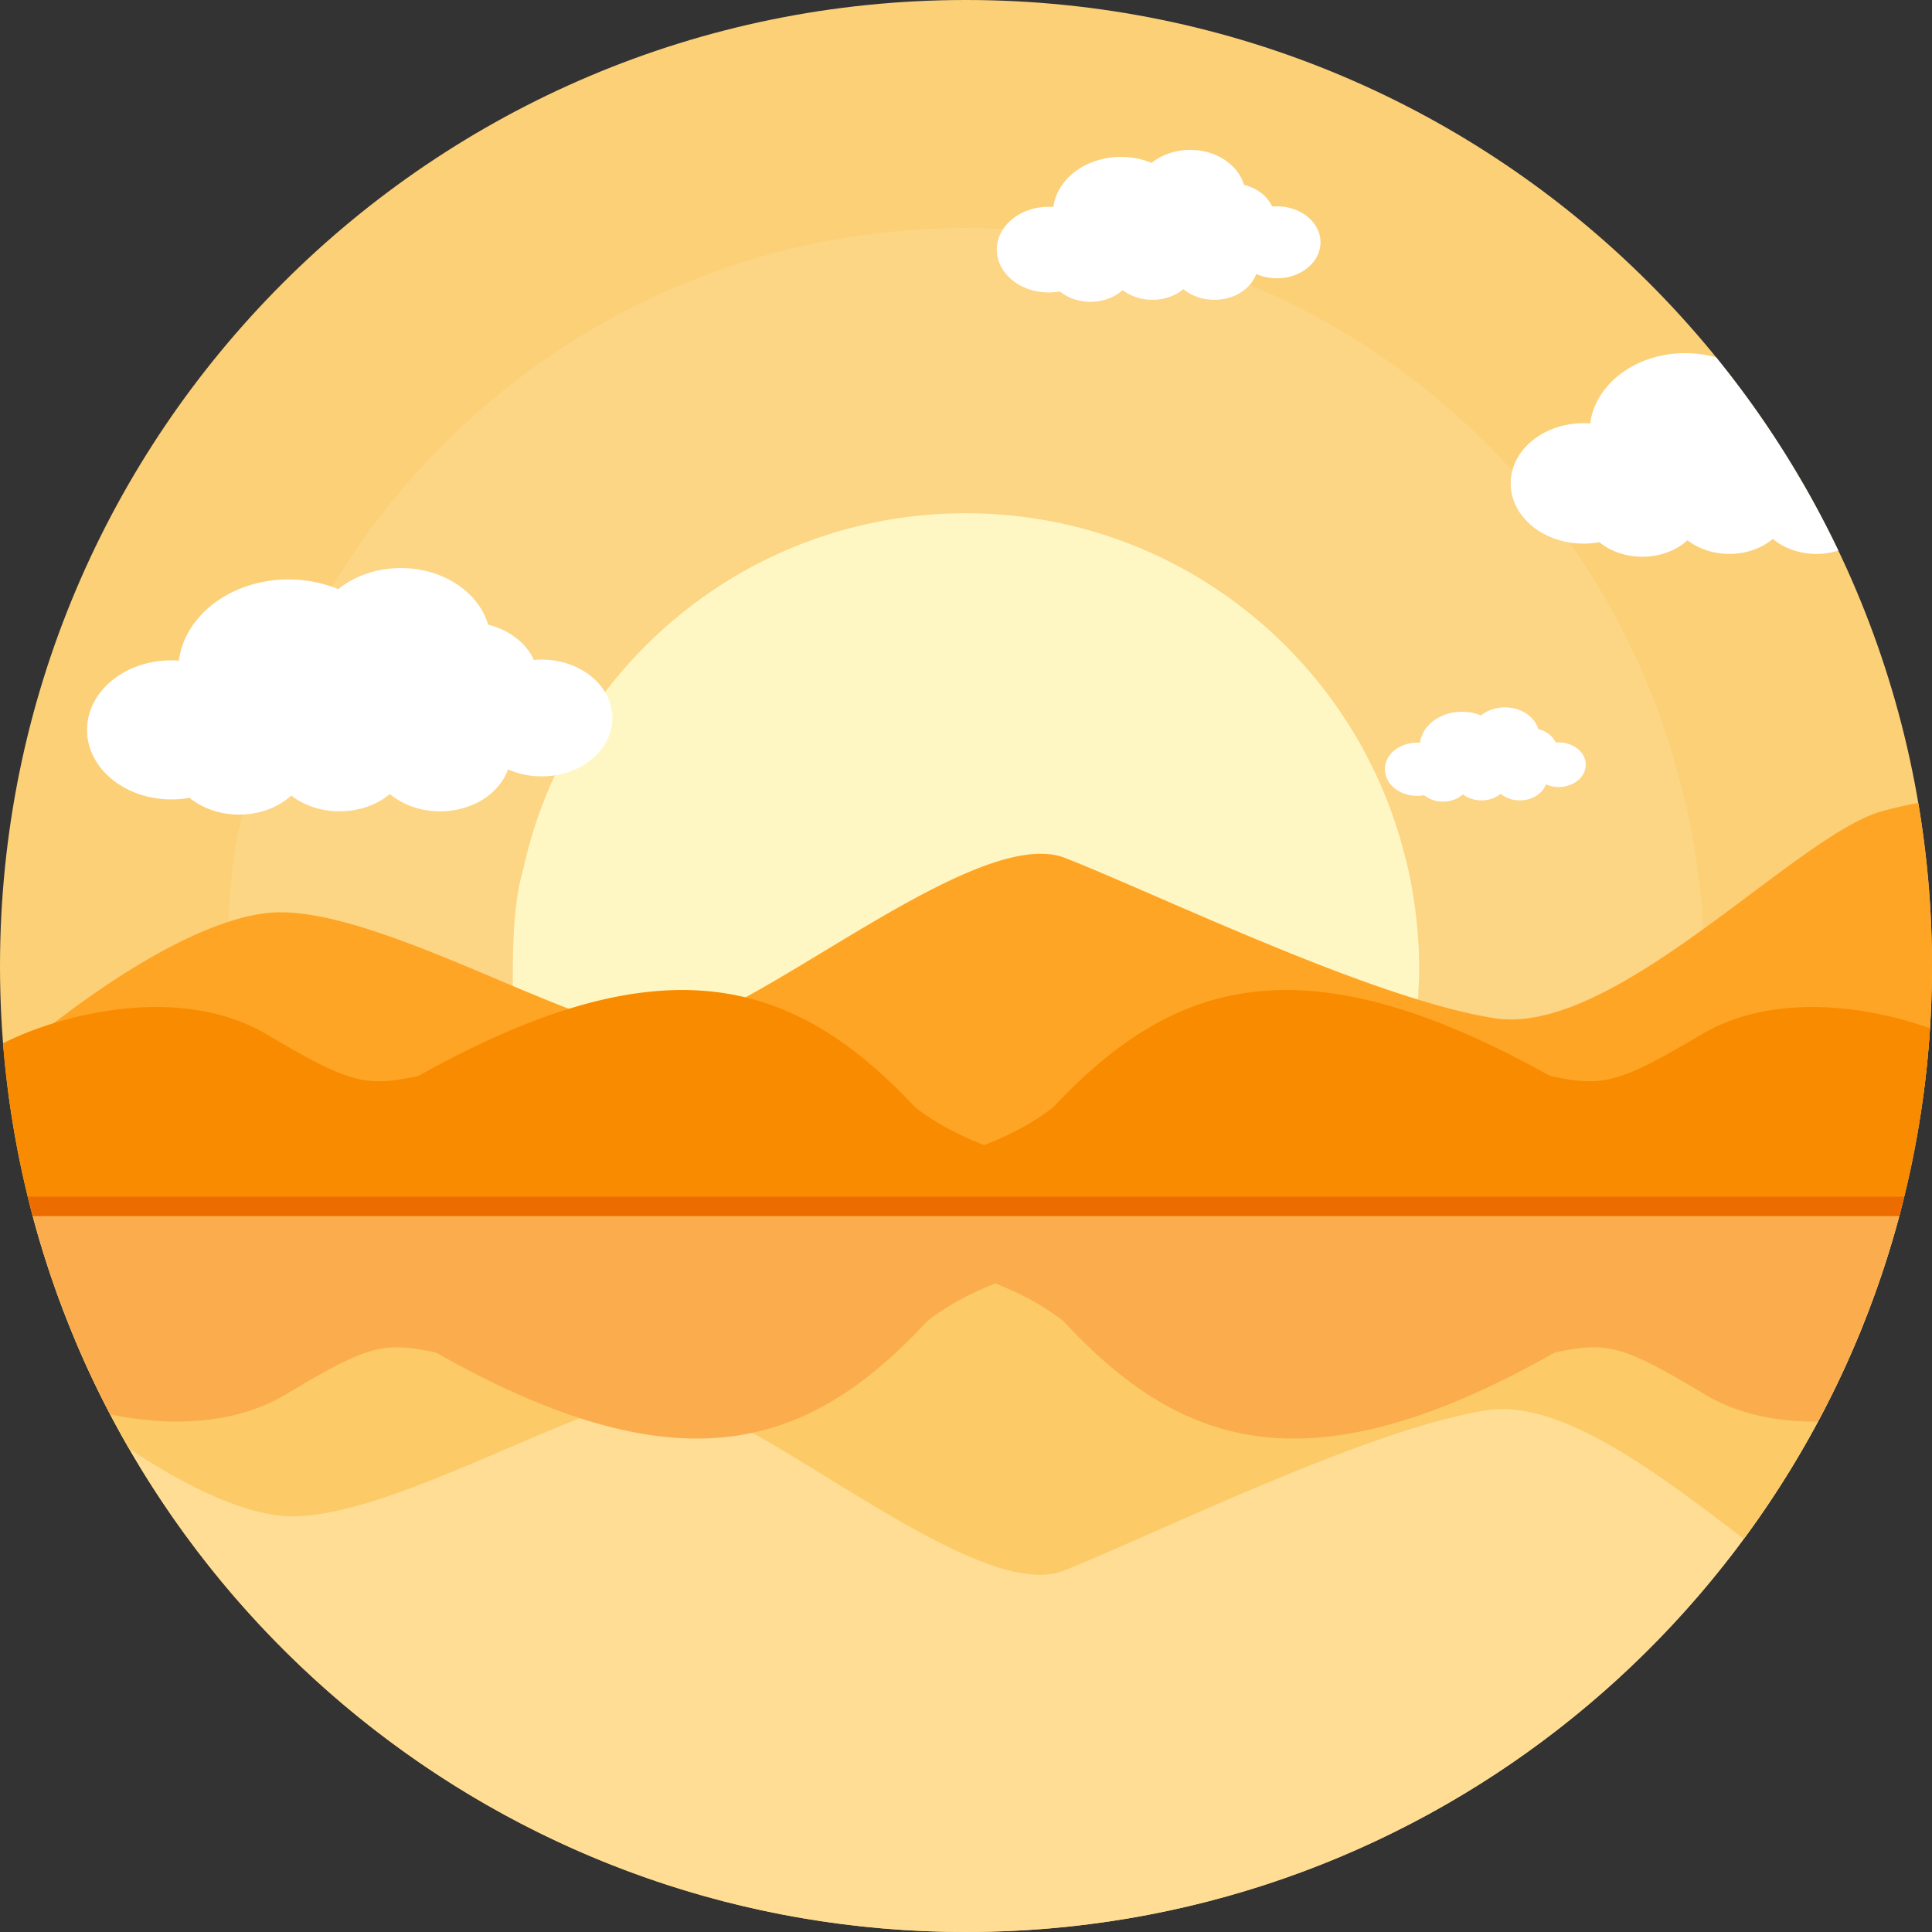 <?xml version="1.0" standalone="no"?><!DOCTYPE svg PUBLIC "-//W3C//DTD SVG 1.1//EN" "http://www.w3.org/Graphics/SVG/1.1/DTD/svg11.dtd"><svg t="1492285655736" class="icon" style="" viewBox="0 0 1024 1024" version="1.1" xmlns="http://www.w3.org/2000/svg" p-id="4605" xmlns:xlink="http://www.w3.org/1999/xlink" width="48" height="48"><rect x="0" y="0" width="1024" height="1024" fill="#333333" stroke="none"/><defs><style type="text/css"></style></defs><path d="M512 0c282.772 0 512 229.228 512 512S794.772 1024 512 1024 0 794.772 0 512 229.228 0 512 0z" fill="#FCD077" p-id="4606"></path><path d="M120.472 524.008l0.014 9.676c0.05 24.56 1.91 29.952 5.354 44.598l0.262-0.032c29.49 172.842 172.342 306.994 349.342 323.234l1.48 0.138c2.332 0.192 4.682 0.39 7.028 0.56l3.116 0.198c1.996 0.138 3.99 0.238 6.006 0.342 1.292 0.06 2.598 0.078 3.894 0.152 1.8 0.044 3.578 0.128 5.378 0.184 2.074 0.036 4.154 0.054 6.234 0.068 1.008 0.022 2.044 0.04 3.05 0.04l0.454-0.01c2.938 0 5.878-0.046 8.786-0.1l1.398-0.028c2.772-0.092 5.52-0.192 8.264-0.326l2.342-0.1c2.442-0.146 4.898-0.304 7.326-0.478l3.446-0.27c1.598-0.138 3.17-0.276 4.754-0.426 175.456-16.36 317.27-148.57 348.146-319.41 3.752-14.664 3.794-19.236 5.68-42.478h0.018l0.422-0.014h0.014c0.056-1.484 0.088-2.922 0.114-4.384V533.432h0.006v-0.752c2.46-29.164-1.342-77.084-11.238-114.16l-0.518-1.988C848.432 246.658 694.732 120.84 511.632 120.84c-187.524 0-344.21 131.994-382.296 308.138h-0.01l-0.114 0.398-0.634 2.388-0.39 1.448-0.692 2.574c-4.828 19.964-6.358 43.778-6.816 64.6a362.384 362.384 0 0 0-0.196 11.622v0.742c-0.012 3.96-0.012 7.72-0.012 11.258z" fill="#FCD585" p-id="4607"></path><path d="M271.796 519.366l0.01 5.936c0.032 15.068 1.174 18.376 3.286 27.358l0.156-0.018c18.096 106.042 105.734 188.34 214.328 198.308l0.908 0.082c1.434 0.12 2.872 0.238 4.31 0.344l1.916 0.118c1.228 0.088 2.45 0.152 3.684 0.21 0.792 0.036 1.59 0.05 2.392 0.092 1.104 0.032 2.194 0.084 3.298 0.114 1.272 0.024 2.546 0.032 3.824 0.042 0.618 0.014 1.25 0.022 1.868 0.022h0.28c1.8 0 3.606-0.032 5.388-0.064l0.866-0.018c1.694-0.054 3.382-0.118 5.068-0.196l1.434-0.064c1.498-0.088 3.006-0.184 4.494-0.288l2.116-0.164c0.98-0.088 1.942-0.17 2.918-0.266 107.64-10.038 194.642-91.144 213.586-195.962 2.304-8.992 2.332-11.802 3.486-26.058h0.014l0.262-0.01h0.004c0.032-0.902 0.05-1.792 0.068-2.69v-1.048h0.006v-0.46c1.506-17.888-0.826-47.286-6.896-70.038l-0.32-1.214c-26.14-104.224-120.44-181.412-232.772-181.412-115.05 0-211.176 80.978-234.542 189.044h-0.004c-0.028 0.082-0.05 0.164-0.074 0.246l-0.384 1.462-0.238 0.888-0.426 1.582c-2.96 12.25-3.898 26.856-4.182 39.628-0.074 2.372-0.12 4.75-0.12 7.132v0.458c-0.012 2.428-0.012 4.738-0.012 6.904z" fill="#FFF7C3" p-id="4608"></path><path d="M14.706 553.428s73.652-63.29 126.556-69.478c52.904-6.194 158.73 59.298 203 62.836 44.274 3.546 170.614-111.512 220.274-92.046 49.67 19.476 164.132 75.228 227.838 84.968 63.702 9.736 159.808-97.356 205.158-109.748a235.262 235.262 0 0 1 19.162-4.394A514.822 514.822 0 0 1 1024 512c0 23.636-1.64 46.884-4.738 69.666-225.164 36.578-750.174 102.95-865.04 62.484-117.856-41.52-139.516-90.722-139.516-90.722z" fill="#FFA526" p-id="4609"></path><path d="M1.632 552.96c33.68-16.982 95.73-30.768 139.686-4.77 43.788 25.888 52.03 28.152 80.424 22.082 132.548-74.198 200.9-49.916 263.496 16.776 10.84 8.286 23.152 14.77 36.402 19.854 13.254-5.084 25.568-11.568 36.402-19.854 62.602-66.694 130.954-90.974 263.504-16.776 28.394 6.07 36.636 3.806 80.414-22.082 36.724-21.716 86.068-15.678 120.954-3.198a510.848 510.848 0 0 1-16.57 100.65H17.656A510.37 510.37 0 0 1 1.632 552.96z" fill="#F98B00" p-id="4610"></path><path d="M17.656 645.644h988.686C947.562 863.602 748.528 1024 512 1024S76.438 863.602 17.656 645.644z" fill="#FFDD95" p-id="4611"></path><path d="M152.946 307.116c9.474 0 18.412 1.856 26.324 5.146 8.558-6.918 20.29-11.182 33.228-11.182 22.402 0 41.186 12.796 46.21 30.006 11.196 2.782 20.18 9.758 24.28 18.71a42.53 42.53 0 0 1 4.092-0.184c20.692 0 37.488 13.852 37.488 30.942s-16.796 30.934-37.488 30.934c-6.45 0-12.52-1.346-17.816-3.712-4.55 12.86-18.938 22.246-35.996 22.246-10.414 0-19.832-3.504-26.63-9.172-6.794 5.668-16.222 9.172-26.64 9.172-9.894 0-18.906-3.17-25.614-8.342-6.844 6.184-16.698 10.06-27.66 10.06-10.262 0-19.554-3.386-26.306-8.898a53.452 53.452 0 0 1-9.62 0.862c-24.674 0-44.664-16.502-44.664-36.852 0-20.36 19.988-36.856 44.664-36.856 1.338 0 2.678 0.05 3.99 0.156 3.164-24.2 27.994-43.036 58.158-43.036zM774.862 377.234c3.624 0 7.036 0.706 10.064 1.966 3.27-2.644 7.76-4.274 12.702-4.274 8.562 0 15.746 4.89 17.67 11.472 4.28 1.064 7.71 3.728 9.282 7.152 0.514-0.046 1.036-0.068 1.566-0.068 7.908 0 14.33 5.296 14.33 11.828s-6.422 11.828-14.33 11.828a16.716 16.716 0 0 1-6.816-1.42c-1.736 4.916-7.242 8.508-13.758 8.508-3.986 0-7.586-1.342-10.184-3.504-2.602 2.162-6.204 3.504-10.184 3.504-3.784 0-7.23-1.214-9.79-3.194-2.62 2.364-6.392 3.848-10.578 3.848-3.926 0-7.478-1.296-10.06-3.402-1.182 0.218-2.418 0.334-3.674 0.334-9.434 0-17.08-6.312-17.08-14.096 0-7.78 7.646-14.088 17.08-14.088 0.514 0 1.02 0.018 1.524 0.06 1.212-9.254 10.706-16.454 22.236-16.454zM594.146 83.168c5.836 0 11.348 1.146 16.222 3.174 5.274-4.264 12.498-6.894 20.474-6.894 13.802 0 25.38 7.884 28.472 18.494 6.9 1.71 12.438 6.01 14.962 11.522 0.83-0.074 1.668-0.11 2.524-0.11 12.744 0 23.094 8.534 23.094 19.068 0 10.528-10.35 19.058-23.094 19.058-3.98 0-7.718-0.824-10.98-2.282-2.804 7.922-11.674 13.702-22.184 13.702-6.414 0-12.218-2.158-16.406-5.648-4.188 3.49-9.996 5.648-16.42 5.648-6.092 0-11.644-1.95-15.782-5.134-4.214 3.806-10.29 6.198-17.046 6.198-6.318 0-12.044-2.09-16.204-5.484-1.916 0.348-3.898 0.532-5.928 0.532-15.204 0-27.524-10.17-27.524-22.714 0-12.54 12.318-22.704 27.524-22.704 0.824 0 1.644 0.032 2.46 0.096 1.948-14.914 17.25-26.522 35.836-26.522zM893.172 187.184c5.754 0 11.27 0.788 16.416 2.24a512.766 512.766 0 0 1 64.764 102.39 38.472 38.472 0 0 1-11.632 1.772c-9.024 0-17.18-3.026-23.062-7.938-5.886 4.912-14.046 7.938-23.066 7.938-8.568 0-16.37-2.752-22.178-7.22-5.924 5.348-14.458 8.71-23.946 8.71-8.888 0-16.932-2.932-22.778-7.71a46.082 46.082 0 0 1-8.334 0.756c-21.344 0-38.662-14.29-38.662-31.914s17.318-31.904 38.662-31.904c1.164 0 2.332 0.05 3.464 0.134 2.74-20.948 24.236-37.254 50.352-37.254z" fill="#FFFFFF" p-id="4612"></path><path d="M68.394 767.798c24.206 16.094 54.154 32.448 79.324 35.45 52.02 6.194 156.074-59.3 199.604-62.842 43.53-3.536 167.76 111.516 216.596 92.05 48.84-19.474 161.384-75.232 224.028-84.968 39.6-6.152 91.914 34.37 136.314 68.146a511.61 511.61 0 0 0 63.14-113.244L160.458 643.042c-71.014-5.096-103.302 43.994-120.478 67.618a510.17 510.17 0 0 0 28.414 57.138z" fill="#FCCB68" p-id="4613"></path><path d="M58.424 749.656c30.384 6.33 65.44 5.96 93.2-10.652 43.28-25.888 51.424-28.152 79.494-22.082 131.01 74.198 198.574 49.918 260.448-16.776 10.712-8.288 22.884-14.77 35.98-19.856 13.098 5.086 25.27 11.568 35.98 19.856 61.874 66.694 129.438 90.974 260.454 16.776 28.064-6.07 36.214-3.806 79.488 22.082 18.044 10.798 39.178 14.744 60.11 14.43a509.204 509.204 0 0 0 43.866-111.874l-990.47 1.55a509.1 509.1 0 0 0 41.45 106.546z" fill="#FBAD4D" p-id="4614"></path><path d="M14.732 634.264h994.534c-0.842 3.45-1.718 6.88-2.634 10.302H17.368c-0.916-3.42-1.792-6.852-2.636-10.302z" fill="#ED6C00" p-id="4615"></path><path d="M603.482 371.192s-11.536-2.474-21.192-0.628c-9.68 1.854-19.764 9.882-30.676 10.5-10.908 0.614-8.64-3.504-8.64-3.504s7 1.036 8.856-4.934c1.842-5.97-5.768-10.712-17.49-18.93-11.742-8.232-14.006-16.466-11.742-21.618 0 0 2.066 3.294 11.742 8.442 9.666 5.15 16.66 14.62 24.272 21.394 7.618 6.804 8.034 7.206 15.236 5.772 7.196-1.444 22.634-3.702 29.634 3.506zM679.458 435.09s-11.536-2.474-21.192-0.628c-9.68 1.856-19.764 9.882-30.676 10.504-10.908 0.61-8.64-3.508-8.64-3.508s7 1.04 8.856-4.93c1.846-5.974-5.768-10.716-17.49-18.934-11.742-8.232-14.006-16.466-11.742-21.618 0 0 2.066 3.294 11.742 8.442 9.67 5.15 16.66 14.62 24.272 21.394 7.618 6.804 8.036 7.206 15.236 5.774 7.194-1.444 22.634-3.702 29.634 3.504zM702.474 369.634s-11.536-2.474-21.192-0.628c-9.68 1.854-19.764 9.882-30.676 10.504-10.908 0.61-8.64-3.504-8.64-3.504s7 1.036 8.856-4.934c1.846-5.97-5.768-10.712-17.492-18.934-11.742-8.232-14.004-16.466-11.742-21.618 0 0 2.066 3.298 11.742 8.442 9.67 5.15 16.662 14.62 24.272 21.398 7.618 6.8 8.036 7.206 15.238 5.768 7.196-1.444 22.634-3.702 29.634 3.506z" fill="" p-id="4616"></path></svg>